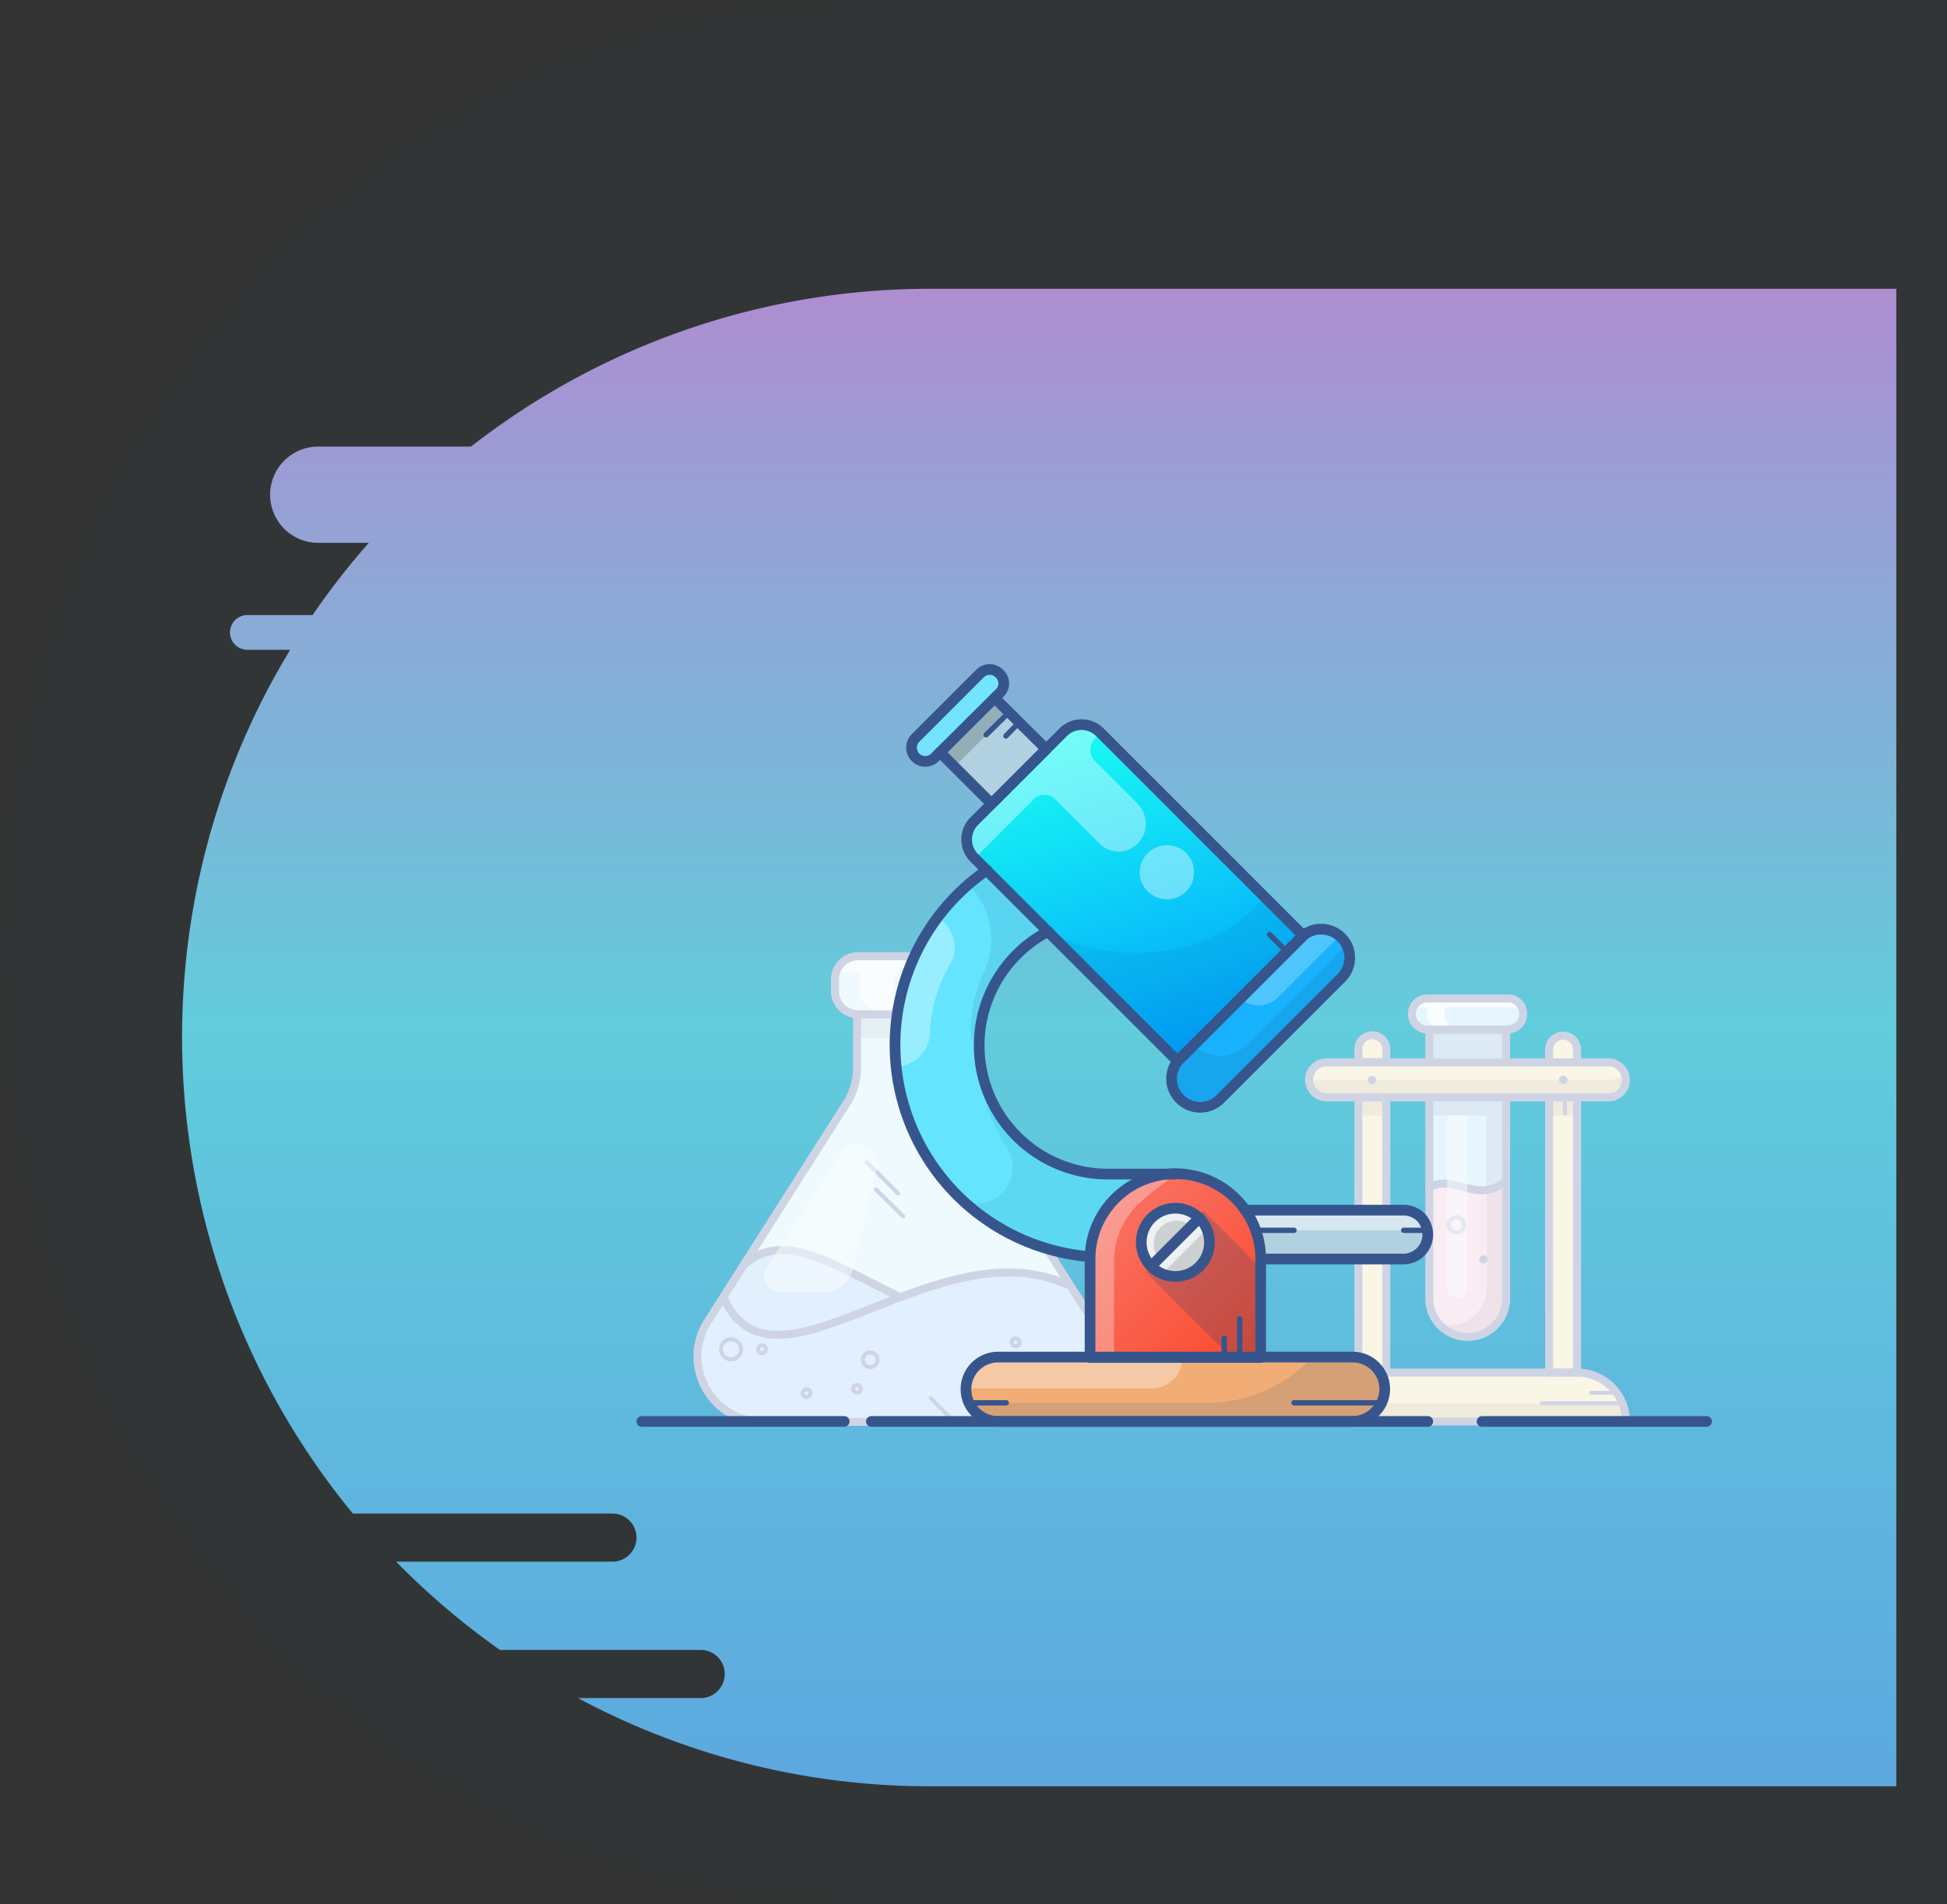 <svg xmlns="http://www.w3.org/2000/svg" xmlns:xlink="http://www.w3.org/1999/xlink" viewBox="0 0 728.026 712">
  <rect x="0" y="0" width="728.026" height="712" fill="#333333" stroke="none"/>
  <defs>
    <style>
      .cls-1 {
        fill: url(#linear-gradient);
      }

      .cls-2 {
        fill: #fff8e7;
      }

      .cls-3 {
        fill: #ecf7ff;
      }

      .cls-4 {
        fill: #f3fcff;
      }

      .cls-5 {
        fill: #e7f2ff;
      }

      .cls-6 {
        fill: #ffeef4;
      }

      .cls-25, .cls-26, .cls-27, .cls-29, .cls-32, .cls-33, .cls-7 {
        fill: #fff;
      }

      .cls-8 {
        fill: #212121;
        opacity: 0.05;
      }

      .cls-10, .cls-11, .cls-12, .cls-34, .cls-35, .cls-36, .cls-9 {
        fill: none;
        stroke-linecap: round;
        stroke-linejoin: round;
      }

      .cls-10, .cls-11, .cls-12, .cls-9 {
        stroke: #d3d5e6;
      }

      .cls-11, .cls-9 {
        stroke-width: 3px;
      }

      .cls-12, .cls-34, .cls-36, .cls-9 {
        fill-rule: evenodd;
      }

      .cls-10, .cls-12 {
        stroke-width: 1.5px;
      }

      .cls-13, .cls-25 {
        opacity: 0.5;
      }

      .cls-14 {
        fill: #b5d2e0;
      }

      .cls-15 {
        fill: #f7ad74;
      }

      .cls-16 {
        fill: #1ab3ff;
      }

      .cls-17 {
        fill: url(#linear-gradient-2);
      }

      .cls-18 {
        fill: #d1d1d1;
      }

      .cls-19 {
        fill: #66e6ff;
      }

      .cls-20 {
        fill: #d7befc;
      }

      .cls-21 {
        fill: #1ad3ff;
      }

      .cls-22 {
        fill: url(#linear-gradient-3);
      }

      .cls-23 {
        fill: #1e1e1e;
      }

      .cls-23, .cls-31 {
        opacity: 0.2;
      }

      .cls-24, .cls-28, .cls-30, .cls-31 {
        fill: #004075;
      }

      .cls-24 {
        opacity: 0.08;
      }

      .cls-26 {
        opacity: 0.4;
      }

      .cls-27 {
        opacity: 0.35;
      }

      .cls-28 {
        opacity: 0.1;
      }

      .cls-29 {
        opacity: 0.25;
      }

      .cls-30 {
        opacity: 0.12;
      }

      .cls-32 {
        opacity: 0.3;
      }

      .cls-33 {
        opacity: 0.75;
      }

      .cls-34, .cls-35, .cls-36 {
        stroke: #38548c;
      }

      .cls-34, .cls-35 {
        stroke-width: 4px;
      }

      .cls-36 {
        stroke-width: 2px;
      }

      .cls-37 {
        fill: #01b4f5;
        opacity: 0.02;
      }
    </style>
    <linearGradient id="linear-gradient" x1="0.5" x2="0.5" y2="1" gradientUnits="objectBoundingBox">
      <stop offset="0" stop-color="#b18dd1"/>
      <stop offset="0.494" stop-color="#63cddc"/>
      <stop offset="1" stop-color="#5fa8df"/>
    </linearGradient>
    <linearGradient id="linear-gradient-2" x1="0.08" y1="0.199" x2="0.926" y2="1.101" gradientUnits="objectBoundingBox">
      <stop offset="0" stop-color="#ff7163"/>
      <stop offset="1" stop-color="#ff4726"/>
    </linearGradient>
    <linearGradient id="linear-gradient-3" x1="0.336" y1="-0.007" x2="0.674" y2="1.014" gradientUnits="objectBoundingBox">
      <stop offset="0" stop-color="#19fff4"/>
      <stop offset="1" stop-color="#009dff"/>
    </linearGradient>
  </defs>
  <g id="Group_35" data-name="Group 35" transform="translate(-1211 -3434)">
    <g id="Group_33" data-name="Group 33">
      <g id="Group_29" data-name="Group 29" transform="translate(0 90)">
        <path id="Subtraction_2" data-name="Subtraction 2" class="cls-1" d="M741.079,636h-361a278.73,278.73,0,0,1-131.99-33H294a9,9,0,1,0,0-18H218.921a282.2,282.2,0,0,1-38.8-33H261a9,9,0,1,0,0-18H163.93a280.566,280.566,0,0,1-53.262-254.545A278.518,278.518,0,0,1,140.5,211h-16a6.5,6.5,0,0,1,0-13h24.382a282.533,282.533,0,0,1,21.011-27H151a18,18,0,1,1,0-36h57.128A278.759,278.759,0,0,1,380.078,76h361V636Z" transform="translate(1179 3375.999)"/>
        <g id="microscope" transform="translate(201.4 2865)">
          <g id="microscope-2" data-name="microscope" transform="translate(1242.6 728.9)">
            <g id="bg" transform="translate(27.807 107.385)">
              <g id="colors_1_" transform="translate(0 0.29)">
                <path id="Shape" class="cls-2" d="M269.98,27.7a6.5,6.5,0,0,1,6.524,6.524,6.706,6.706,0,0,1-1.885,4.639,6.449,6.449,0,0,1-4.639,1.885H164.724a6.5,6.5,0,0,1-6.524-6.524,6.706,6.706,0,0,1,1.885-4.639,6.449,6.449,0,0,1,4.639-1.885H269.98Z" transform="translate(70.649 12.025)"/>
                <path id="Shape-2" data-name="Shape" class="cls-2" d="M258.716,107.7a17.82,17.82,0,0,1,17.833,17.833v.435H158.1v-.435A17.82,17.82,0,0,1,175.933,107.7h82.784Z" transform="translate(70.604 48.009)"/>
                <rect id="Rectangle-path" class="cls-2" width="10.439" height="103.081" transform="translate(318.447 52.773)"/>
                <path id="Shape-3" data-name="Shape" class="cls-2" d="M230.439,25.919V30.7H220V25.919a5.219,5.219,0,1,1,10.439,0Z" transform="translate(98.447 8.876)"/>
                <path id="Shape-4" data-name="Shape" class="cls-3" d="M224.57,12.94a5.9,5.9,0,0,1,1.74,4.2,5.816,5.816,0,0,1-5.8,5.8H190.644a5.806,5.806,0,0,1-4.2-1.74A5.9,5.9,0,0,1,184.7,17a5.816,5.816,0,0,1,5.8-5.8H220.51A5.265,5.265,0,0,1,224.57,12.94Z" transform="translate(82.569 4.603)"/>
                <path id="Shape-5" data-name="Shape" class="cls-3" d="M217.806,36.7V68.161C206.353,77,199.684,65.551,189.1,70.335V36.7Z" transform="translate(84.548 16.073)"/>
                <rect id="Rectangle-path-2" data-name="Rectangle-path" class="cls-3" width="28.706" height="12.178" transform="translate(273.648 27.546)"/>
                <rect id="Rectangle-path-3" data-name="Rectangle-path" class="cls-2" width="10.439" height="103.081" transform="translate(247.117 52.773)"/>
                <path id="Shape-6" data-name="Shape" class="cls-2" d="M181.239,25.919V30.7H170.8V25.919a5.219,5.219,0,1,1,10.439,0Z" transform="translate(76.317 8.876)"/>
                <path id="Shape-7" data-name="Shape" class="cls-4" d="M70.427,120.8C47.085,109.782,26.933,94.849,12,109.347L50.855,48.456a24.416,24.416,0,0,0,3.769-13.048V15.4H87.1V35.407a24.416,24.416,0,0,0,3.769,13.048l43.059,67.706-.435.29c-20.442-9.279-42.769-3.045-63.066,4.784Z" transform="translate(4.888 6.492)"/>
                <path id="Shape-8" data-name="Shape" class="cls-4" d="M84.613,8.129v6.089a7.8,7.8,0,0,1-7.829,7.829H43.729A7.8,7.8,0,0,1,35.9,14.218V8.129A7.8,7.8,0,0,1,43.729.3h33.2A7.861,7.861,0,0,1,84.613,8.129Z" transform="translate(15.638 -0.3)"/>
                <path id="Shape-9" data-name="Shape" class="cls-5" d="M72.856,93.532l.145.29c-28.706,10.874-53.788,24.5-65.386,1.015L6.6,94.257l7.829-12.323C29.362,67.58,49.514,82.513,72.856,93.532Z" transform="translate(2.459 33.761)"/>
                <path id="Shape-10" data-name="Shape" class="cls-5" d="M148.3,100.168l-8.844-13.918-.435.29c-20.442-9.279-42.769-3.045-63.066,4.784C47.25,102.2,22.169,115.825,10.57,92.339l-1.015-.58-5.364,8.409c-10.294,16.238,1.3,37.55,20.587,37.55H127.714C147,137.572,158.6,116.405,148.3,100.168Z" transform="translate(-0.352 36.404)"/>
                <path id="Shape-11" data-name="Shape" class="cls-6" d="M189.1,60.475v41.609a14.353,14.353,0,0,0,28.706,0V58.3C206.353,67.144,199.684,55.835,189.1,60.475Z" transform="translate(84.548 25.789)"/>
              </g>
              <g id="shadows_1_" transform="translate(52.553 0)">
                <path id="Shape-12" data-name="Shape" class="cls-7" d="M21.477,13V7.784h0a1.8,1.8,0,0,1,1.885-1.74H47.429L42.354.535H26.7A6.772,6.772,0,0,1,29.161.1h-12.9a8.21,8.21,0,0,0-2.61.435H3.355L.6,6.044H6.544a2.033,2.033,0,0,1,2.03,1.74h0V13A7.8,7.8,0,0,0,16.4,20.832H29.451A7.829,7.829,0,0,1,21.477,13Z" transform="translate(-0.6 -0.1)"/>
                <rect id="Rectangle-path-4" data-name="Rectangle-path" class="cls-8" width="28.271" height="12.033" transform="translate(221.24 27.401)"/>
                <rect id="Rectangle-path-5" data-name="Rectangle-path" class="cls-8" width="21.457" height="7.249" transform="translate(220.95 52.628)"/>
                <path id="Shape-13" data-name="Shape" class="cls-8" d="M156,121.938a17.848,17.848,0,0,0,2.9.29,14.293,14.293,0,0,0,14.353-14.353V36.4H180.5v75.245A14.293,14.293,0,0,1,166.149,126,14.607,14.607,0,0,1,156,121.938Z" transform="translate(69.299 16.228)"/>
                <path id="Shape-14" data-name="Shape" class="cls-7" d="M160.284,17.689V15.225h0a.97.97,0,0,1,1.015-.87H188.99l-2.61-2.61H163.038a4.014,4.014,0,0,1,1.3-.145h-6.669c-.435,0-.87.145-1.3.145H151.15l-1.45,2.61h3.045a.97.97,0,0,1,1.015.87h0v2.465a3.907,3.907,0,0,0,4.059,3.769h6.669A3.949,3.949,0,0,1,160.284,17.689Z" transform="translate(66.466 5.073)"/>
                <rect id="Rectangle-path-6" data-name="Rectangle-path" class="cls-8" width="32.911" height="8.989" transform="translate(6.669 22.037)"/>
                <path id="Shape-15" data-name="Shape" class="cls-8" d="M122.1,33.459H235.04c3.335-.435,4.349-2.03,4.059-4.059l1.3,5.219-4.2,5.074H126.3Z" transform="translate(54.051 13.079)"/>
                <rect id="Rectangle-path-7" data-name="Rectangle-path" class="cls-8" width="10.439" height="6.814" transform="translate(194.564 53.063)"/>
                <rect id="Rectangle-path-8" data-name="Rectangle-path" class="cls-8" width="10.439" height="6.814" transform="translate(265.894 53.063)"/>
                <path id="Shape-16" data-name="Shape" class="cls-8" d="M240.549,115.6H123.26l-1.16,6.379H241.564Z" transform="translate(54.051 51.852)"/>
              </g>
              <g id="lines" transform="translate(0 0.29)">
                <path id="Shape-17" data-name="Shape" class="cls-9" d="M75.96,22.047H44.5a8.724,8.724,0,0,1-8.7-8.7V9A8.724,8.724,0,0,1,44.5.3H75.96a8.724,8.724,0,0,1,8.7,8.7v4.349A8.724,8.724,0,0,1,75.96,22.047Z" transform="translate(15.593 -0.3)"/>
                <path id="Shape-18" data-name="Shape" class="cls-9" d="M60.009,15.3V35.307a24.416,24.416,0,0,1-3.769,13.048L4.191,130.124c-10.294,16.238,1.3,37.55,20.587,37.55H127.714c19.282,0,30.881-21.312,20.587-37.55L96.4,48.5a24.416,24.416,0,0,1-3.769-13.048V15.445" transform="translate(-0.352 6.447)"/>
                <path id="Shape-19" data-name="Shape" class="cls-9" d="M12.1,82.043C26.888,67.69,47.04,82.478,70.527,93.5h0" transform="translate(4.933 33.797)"/>
                <circle id="Oval" class="cls-10" cx="3.769" cy="3.769" r="3.769" transform="translate(8.769 143.241)"/>
                <circle id="Oval-2" data-name="Oval" class="cls-10" cx="2.755" cy="2.755" r="2.755" transform="translate(61.832 148.17)"/>
                <circle id="Oval-3" data-name="Oval" class="cls-10" cx="1.45" cy="1.45" r="1.45" transform="translate(117.504 142.951)"/>
                <circle id="Oval-4" data-name="Oval" class="cls-10" cx="1.45" cy="1.45" r="1.45" transform="translate(58.207 160.348)"/>
                <circle id="Oval-5" data-name="Oval" class="cls-10" cx="1.45" cy="1.45" r="1.45" transform="translate(22.687 145.56)"/>
                <circle id="Oval-6" data-name="Oval" class="cls-10" cx="1.45" cy="1.45" r="1.45" transform="translate(39.36 161.943)"/>
                <path id="Shape-20" data-name="Shape" class="cls-9" d="M7.4,92.345c19.572,40.015,79.014-28.271,128.453-5.8" transform="translate(2.819 36.398)"/>
                <path id="Shape-21" data-name="Shape" class="cls-9" d="M258.281,107.7H176.368A18.192,18.192,0,0,0,158.1,125.968H276.549A18.284,18.284,0,0,0,258.281,107.7Z" transform="translate(70.604 48.009)"/>
                <path id="Shape-22" data-name="Shape" class="cls-9" d="M181.239,25.919V30.7H170.8V25.919a5.219,5.219,0,1,1,10.439,0Z" transform="translate(76.317 8.876)"/>
                <rect id="Rectangle-path-9" data-name="Rectangle-path" class="cls-11" width="10.439" height="103.081" transform="translate(247.117 52.773)"/>
                <g id="XMLID_1_" transform="translate(318.447 52.773)">
                  <path id="Shape-23" data-name="Shape" class="cls-9" d="M0,.7V103.636H10.439V.7" transform="translate(0 -0.7)"/>
                </g>
                <path id="Shape-24" data-name="Shape" class="cls-9" d="M220,30.8V26.019a5.219,5.219,0,1,1,10.439,0V30.8" transform="translate(98.447 8.921)"/>
                <path id="Shape-25" data-name="Shape" class="cls-9" d="M189.1,31.478V19.3h28.706V31.478" transform="translate(84.548 8.246)"/>
                <path id="Shape-26" data-name="Shape" class="cls-9" d="M217.806,36.7v75.245a14.353,14.353,0,0,1-28.706,0V36.7" transform="translate(84.548 16.073)"/>
                <path id="Shape-27" data-name="Shape" class="cls-9" d="M220.41,11.2H190.4a5.816,5.816,0,0,0-5.8,5.8h0a5.816,5.816,0,0,0,5.8,5.8H220.41a5.816,5.816,0,0,0,5.8-5.8h0A5.637,5.637,0,0,0,220.41,11.2Z" transform="translate(82.524 4.603)"/>
                <path id="Shape-28" data-name="Shape" class="cls-9" d="M203,78.5h.145" transform="translate(90.8 34.875)"/>
                <circle id="Oval-7" data-name="Oval" class="cls-10" cx="2.9" cy="2.9" r="2.9" transform="translate(280.897 97.572)"/>
                <path id="Shape-29" data-name="Shape" class="cls-9" d="M174.3,32.2h.145" transform="translate(77.891 14.049)"/>
                <path id="Shape-30" data-name="Shape" class="cls-9" d="M223.6,32.2h.145" transform="translate(100.066 14.049)"/>
                <path id="Shape-31" data-name="Shape" class="cls-9" d="M189.1,60.475c10.584-4.784,17.253,6.669,28.706-2.175" transform="translate(84.548 25.789)"/>
                <path id="Shape-32" data-name="Shape" class="cls-9" d="M270.025,40.748h-105.4a6.5,6.5,0,0,1-6.524-6.524h0a6.5,6.5,0,0,1,6.524-6.524h105.4a6.5,6.5,0,0,1,6.524,6.524h0A6.5,6.5,0,0,1,270.025,40.748Z" transform="translate(70.604 12.025)"/>
                <path id="Shape-33" data-name="Shape" class="cls-12" d="M218.1,115.6h29" transform="translate(97.592 51.562)"/>
                <path id="Shape-34" data-name="Shape" class="cls-12" d="M44,53.4,55.743,65.143" transform="translate(19.282 23.585)"/>
                <path id="Shape-35" data-name="Shape" class="cls-12" d="M46.4,60.5l10.149,10" transform="translate(20.361 26.778)"/>
                <path id="Shape-36" data-name="Shape" class="cls-12" d="M55.1,19.2H67.858" transform="translate(24.274 8.201)"/>
                <path id="Shape-37" data-name="Shape" class="cls-12" d="M60.5,114.3l8.7,8.7" transform="translate(26.703 50.978)"/>
                <path id="Shape-38" data-name="Shape" class="cls-12" d="M230.8,112.9h9.714" transform="translate(103.305 50.348)"/>
                <path id="Shape-39" data-name="Shape" class="cls-12" d="M224.1,36.7v6.089" transform="translate(100.291 16.073)"/>
              </g>
              <g id="top_lights" class="cls-13" transform="translate(24.895 59.877)">
                <path id="Shape-40" data-name="Shape" class="cls-7" d="M29.776,10.452,1.5,53.8a6.109,6.109,0,0,0,5.074,9.424H22.527a11.63,11.63,0,0,0,11.308-8.844l8.989-37.55a6.1,6.1,0,0,0-2.32-6.379l-2.03-1.595A6.147,6.147,0,0,0,29.776,10.452Z" transform="translate(-0.523 2.886)"/>
                <path id="Shape-41" data-name="Shape" class="cls-7" d="M184.384.4H176.7V65.061a3.281,3.281,0,0,0,3.335,3.335h.87a3.281,3.281,0,0,0,3.335-3.335V.4Z" transform="translate(78.722 -0.4)"/>
              </g>
            </g>
            <g id="hero" transform="translate(7 0.1)">
              <g id="colors" transform="translate(94.672 0.362)">
                <path id="Shape-42" data-name="Shape" class="cls-14" d="M156.131,142.41a9.584,9.584,0,0,1,2.755,6.524,9.1,9.1,0,0,1-9.134,9.134H96.4A31.489,31.489,0,0,0,90.6,139.8h59.152A9.105,9.105,0,0,1,156.131,142.41Z" transform="translate(40.317 62.375)"/>
                <path id="Shape-43" data-name="Shape" class="cls-15" d="M163.1,177.8a11.849,11.849,0,0,1,11.888,11.888,11.71,11.71,0,0,1-3.48,8.409,11.963,11.963,0,0,1-8.409,3.48H30.588A11.849,11.849,0,0,1,18.7,189.688a11.71,11.71,0,0,1,3.48-8.409,11.963,11.963,0,0,1,8.409-3.48H163.1Z" transform="translate(7.976 79.468)"/>
                <path id="Shape-44" data-name="Shape" class="cls-16" d="M135.056,70.445a10.856,10.856,0,0,1,0,15.078L89.823,130.756a10.611,10.611,0,0,1-15.078-14.933l.145-.145,45.234-45.234A10.677,10.677,0,0,1,135.056,70.445Z" transform="translate(31.816 29.809)"/>
                <path id="Shape-45" data-name="Shape" class="cls-17" d="M114.391,162.3v36.825H50.6v-37.55A31.939,31.939,0,0,1,82.5,130.4a32.376,32.376,0,0,1,22.617,9.279,50.274,50.274,0,0,1,3.624,4.2A33.291,33.291,0,0,1,114.391,162.3Zm-19.137-6.379A12.758,12.758,0,1,0,82.5,168.675,12.685,12.685,0,0,0,95.254,155.917Z" transform="translate(22.325 58.147)"/>
                <path id="Shape-46" data-name="Shape" class="cls-18" d="M76.458,139.2A12.758,12.758,0,1,1,63.7,151.958,12.968,12.968,0,0,1,76.458,139.2Z" transform="translate(28.218 62.105)"/>
                <path id="Shape-47" data-name="Shape" class="cls-19" d="M79.749,165.575h25.227a31.939,31.939,0,0,0-31.9,31.171A79.422,79.422,0,0,1,34.66,52.2L57.567,75.107a47.942,47.942,0,0,0,22.182,90.468Z" transform="translate(-0.3 22.972)"/>
                <path id="Shape-48" data-name="Shape" class="cls-20" d="M45.5,21,25.2,41.3h0Z" transform="translate(10.9 8.938)"/>
                <path id="Shape-49" data-name="Shape" class="cls-14" d="M51.435,26.837v.145l-20.3,20.3L12,28,32.3,7.7Z" transform="translate(4.963 2.956)"/>
                <path id="Shape-50" data-name="Shape" class="cls-21" d="M37.466,1.872A5.033,5.033,0,0,1,38.915,5.5a5.033,5.033,0,0,1-1.45,3.625l-1.885,1.885-20.3,20.3L13.4,33.188a5.075,5.075,0,0,1-8.7-3.625,5.72,5.72,0,0,1,1.45-3.625L30.217,1.872A5.076,5.076,0,0,1,37.466,1.872Z" transform="translate(1.679 -0.35)"/>
                <path id="Shape-51" data-name="Shape" class="cls-22" d="M68.684,17.517l75.97,75.97-.87.87L98.55,139.59l-.145.145-.725.725L49.112,91.891,26.35,68.985l-4.639-4.639a9.715,9.715,0,0,1,0-13.918l6.379-6.379,20.3-20.3h0l6.379-6.379A9.844,9.844,0,0,1,68.684,17.517Z" transform="translate(8.01 6.043)"/>
              </g>
              <g id="shadows" transform="translate(94.543)">
                <rect id="Rectangle-path-10" data-name="Rectangle-path" class="cls-23" width="29.721" height="7.539" transform="translate(16.358 32.076) rotate(-45)"/>
                <path id="Shape-52" data-name="Shape" class="cls-24" d="M40.6,73.108C65.827,84.127,100.622,83.4,120.194,58.9L134.4,73.108,86.849,119.357Z" transform="translate(17.956 26.348)"/>
                <path id="Shape-53" data-name="Shape" class="cls-25" d="M94.155,147.2h63.936l-4.2-7.1H91.4Z" transform="translate(40.806 62.872)"/>
                <path id="Shape-54" data-name="Shape" class="cls-26" d="M8.894,35.62,40.21,4.3,32.671.1,4.4,28.661Z" transform="translate(1.673 -0.1)"/>
                <path id="Shape-55" data-name="Shape" class="cls-27" d="M16.578,64.1l2.32,2.32a12.933,12.933,0,0,1,1.885,15.8,54.274,54.274,0,0,0-7.394,25.517,13.04,13.04,0,0,1-12.9,12.468h0Q-1.907,89.327,16.578,64.1Z" transform="translate(-0.211 28.687)"/>
                <path id="Shape-56" data-name="Shape" class="cls-28" d="M19.2,57.6h0c8.554,8.554,11.163,21.6,5.944,32.476a51.036,51.036,0,0,0-4.784,26.241L34.713,86.6,49.066,75l-23.2-23.2Z" transform="translate(8.33 23.155)"/>
                <path id="Shape-57" data-name="Shape" class="cls-26" d="M66.445,62.964h0a10.239,10.239,0,0,0,14.353,0h0a10.239,10.239,0,0,0,0-14.353h0a10.239,10.239,0,0,0-14.353,0h0A9.98,9.98,0,0,0,66.445,62.964Z" transform="translate(28.212 20.4)"/>
                <path id="Shape-58" data-name="Shape" class="cls-29" d="M126.495,69.6,103.878,92.222a10.589,10.589,0,0,1-15.078,0h0L112.722,68.3l13.773,1.3" transform="translate(39.637 30.577)"/>
                <path id="Shape-59" data-name="Shape" class="cls-30" d="M80.154,108.66a13.63,13.63,0,0,0,19.572,0l37.26-37.26.435,8.844L86.968,131.132H75.8l-4.2-11.018Z" transform="translate(31.9 31.971)"/>
                <path id="Shape-60" data-name="Shape" class="cls-30" d="M19.3,194.4h89.018a54.091,54.091,0,0,0,38.275-15.8H167.76l7.249,7.249V194.4l-7.1,7.1H23.214Z" transform="translate(8.375 80.19)"/>
                <path id="Shape-61" data-name="Shape" class="cls-31" d="M107.569,161.022,86.692,140l-2.175,2.175,3.769,5.654L88,158.847l-10.584,4.639-12.613-.87,24.937,24.937,7.394,7.249.145.29h11.308V166.531Z" transform="translate(28.841 62.827)"/>
                <path id="Shape-62" data-name="Shape" class="cls-32" d="M59.544,197.581v-34.65a29.516,29.516,0,0,1,8.844-21.022,100.642,100.642,0,0,1,14.5-11.308l-13.048,2.32-12.613,10L50.7,157.856v39.725Z" transform="translate(22.499 58.599)"/>
                <path id="Shape-63" data-name="Shape" class="cls-33" d="M84.723,141,66.6,158.978l3.914,3.914,16.528-16.528Z" transform="translate(29.651 63.277)"/>
                <path id="Shape-64" data-name="Shape" class="cls-27" d="M18.6,189.443H87.9A11.7,11.7,0,0,0,99.644,177.7H26.719Z" transform="translate(8.061 79.785)"/>
                <path id="Shape-65" data-name="Shape" class="cls-24" d="M50.945,132.507a4.014,4.014,0,0,1-.145,1.3c-9.569-4.2-17.543-11.743-24.5-21.312a90.655,90.655,0,0,0,8.119,16.383c6.959,11.163-4.494,24.792-16.528,19.427-.145,0-.145-.145-.29-.145,14.933,11.743,30.591,20.007,47.7,21.312.435-14.208,8.7-23.342,21.747-29.431C73.852,139.756,62.109,137.582,50.945,132.507Z" transform="translate(7.611 50.458)"/>
                <path id="Shape-66" data-name="Shape" class="cls-26" d="M85.781,51.715a10.219,10.219,0,0,1-3.045,7.249,9.98,9.98,0,0,1-14.353,0L51.856,42.436a5.688,5.688,0,0,0-7.974,0l-.145.145L21.845,64.473,18.8,53.6,54.9,17.5l6.959-2.9,7.1,2.9-2.32,2.32-.145.145a5.982,5.982,0,0,0,0,7.974L83.026,44.466A11.283,11.283,0,0,1,85.781,51.715Z" transform="translate(8.15 6.422)"/>
                <path id="Shape-67" data-name="Shape" class="cls-33" d="M70.579,158.4a8.72,8.72,0,0,1,6.379-14.643,8.54,8.54,0,0,1,6.379,2.9l3.045-2.755a12.489,12.489,0,0,0-9.424-4.2A12.777,12.777,0,0,0,64.2,152.458a13.229,13.229,0,0,0,3.335,8.7Z" transform="translate(28.572 62.693)"/>
              </g>
              <g id="lines_1_" transform="translate(0 0.362)">
                <path id="Shape-68" data-name="Shape" class="cls-34" d="M7,194.3H82.68" transform="translate(-7 86.889)"/>
                <path id="Shape-69" data-name="Shape" class="cls-34" d="M66.2,194.3H274.247" transform="translate(19.628 86.889)"/>
                <path id="Shape-70" data-name="Shape" class="cls-34" d="M235.145,201.767H102.633A12,12,0,0,1,90.6,189.733h0A12,12,0,0,1,102.633,177.7H235.145a12,12,0,0,1,12.033,12.033h0A12.192,12.192,0,0,1,235.145,201.767Z" transform="translate(30.604 79.423)"/>
                <path id="Shape-71" data-name="Shape" class="cls-34" d="M186.391,199.121H122.6V162.3a31.9,31.9,0,0,1,31.9-31.9h0a31.9,31.9,0,0,1,31.9,31.9Z" transform="translate(44.997 58.147)"/>
                <circle id="Oval-8" data-name="Oval" class="cls-35" cx="12.758" cy="12.758" r="12.758" transform="translate(186.735 201.45)"/>
                <path id="Shape-72" data-name="Shape" class="cls-34" d="M138.3,159.923,156.423,141.8" transform="translate(52.059 63.275)"/>
                <path id="Shape-73" data-name="Shape" class="cls-34" d="M106.66,52.1a79.422,79.422,0,0,0,38.42,144.545" transform="translate(22.372 22.927)"/>
                <path id="Shape-74" data-name="Shape" class="cls-34" d="M119.807,67.9a48.122,48.122,0,0,0,22.327,90.758H167.36" transform="translate(32.133 30.034)"/>
                <path id="Shape-75" data-name="Shape" class="cls-34" d="M168.4,158.068h53.353a9.1,9.1,0,0,0,9.134-9.134,9.732,9.732,0,0,0-2.61-6.524,9.458,9.458,0,0,0-6.524-2.61H162.6" transform="translate(62.989 62.375)"/>
                <path id="Shape-76" data-name="Shape" class="cls-34" d="M216.654,93.481l-46.974,46.974-75.97-75.97a9.715,9.715,0,0,1,0-13.918l33.056-33.056a9.715,9.715,0,0,1,13.918,0Z" transform="translate(30.682 6.048)"/>
                <path id="Shape-77" data-name="Shape" class="cls-34" d="M207.09,85.556,161.856,130.79a10.589,10.589,0,0,1-15.078,0h0a10.589,10.589,0,0,1,0-15.078l45.234-45.234a10.589,10.589,0,0,1,15.078,0h0A10.589,10.589,0,0,1,207.09,85.556Z" transform="translate(54.454 29.776)"/>
                <path id="Shape-78" data-name="Shape" class="cls-34" d="M104.342,7.7l19.282,19.137L103.182,47.28,83.9,28" transform="translate(27.59 2.956)"/>
                <path id="Shape-79" data-name="Shape" class="cls-34" d="M109.533,9.121,85.321,33.188a5.076,5.076,0,0,1-7.249,0h0a5.076,5.076,0,0,1,0-7.249L102.139,1.872a5.076,5.076,0,0,1,7.249,0h0A4.954,4.954,0,0,1,109.533,9.121Z" transform="translate(24.284 -0.35)"/>
                <path id="Shape-80" data-name="Shape" class="cls-34" d="M223.7,194.3h83.944" transform="translate(90.472 86.889)"/>
                <path id="Shape-81" data-name="Shape" class="cls-36" d="M161.2,167.8v14.5" transform="translate(62.36 74.97)"/>
                <path id="Shape-82" data-name="Shape" class="cls-36" d="M157.2,172.8v7.249" transform="translate(60.56 77.219)"/>
                <path id="Shape-83" data-name="Shape" class="cls-36" d="M165.3,145h14.353" transform="translate(64.204 64.714)"/>
                <path id="Shape-84" data-name="Shape" class="cls-36" d="M203.5,145h8.844" transform="translate(81.386 64.714)"/>
                <path id="Shape-85" data-name="Shape" class="cls-36" d="M95.8,19.809l8.554-8.409" transform="translate(32.943 4.62)"/>
                <path id="Shape-86" data-name="Shape" class="cls-36" d="M100.9,19.074,105.829,14" transform="translate(35.237 5.79)"/>
                <path id="Shape-87" data-name="Shape" class="cls-36" d="M175.2,189.5h32.186" transform="translate(68.657 84.73)"/>
                <path id="Shape-88" data-name="Shape" class="cls-36" d="M105.363,189.5H91.3" transform="translate(30.918 84.73)"/>
                <path id="Shape-89" data-name="Shape" class="cls-36" d="M175.424,75.224,168.9,68.7" transform="translate(65.823 30.394)"/>
              </g>
            </g>
          </g>
        </g>
      </g>
    </g>
    <path id="Path_55" data-name="Path 55" class="cls-37" d="M0,0H409.627c175.847,0,318.4,159.387,318.4,356s-142.552,356-318.4,356H0Z" transform="translate(1939.026 4146) rotate(180)"/>
  </g>
</svg>
